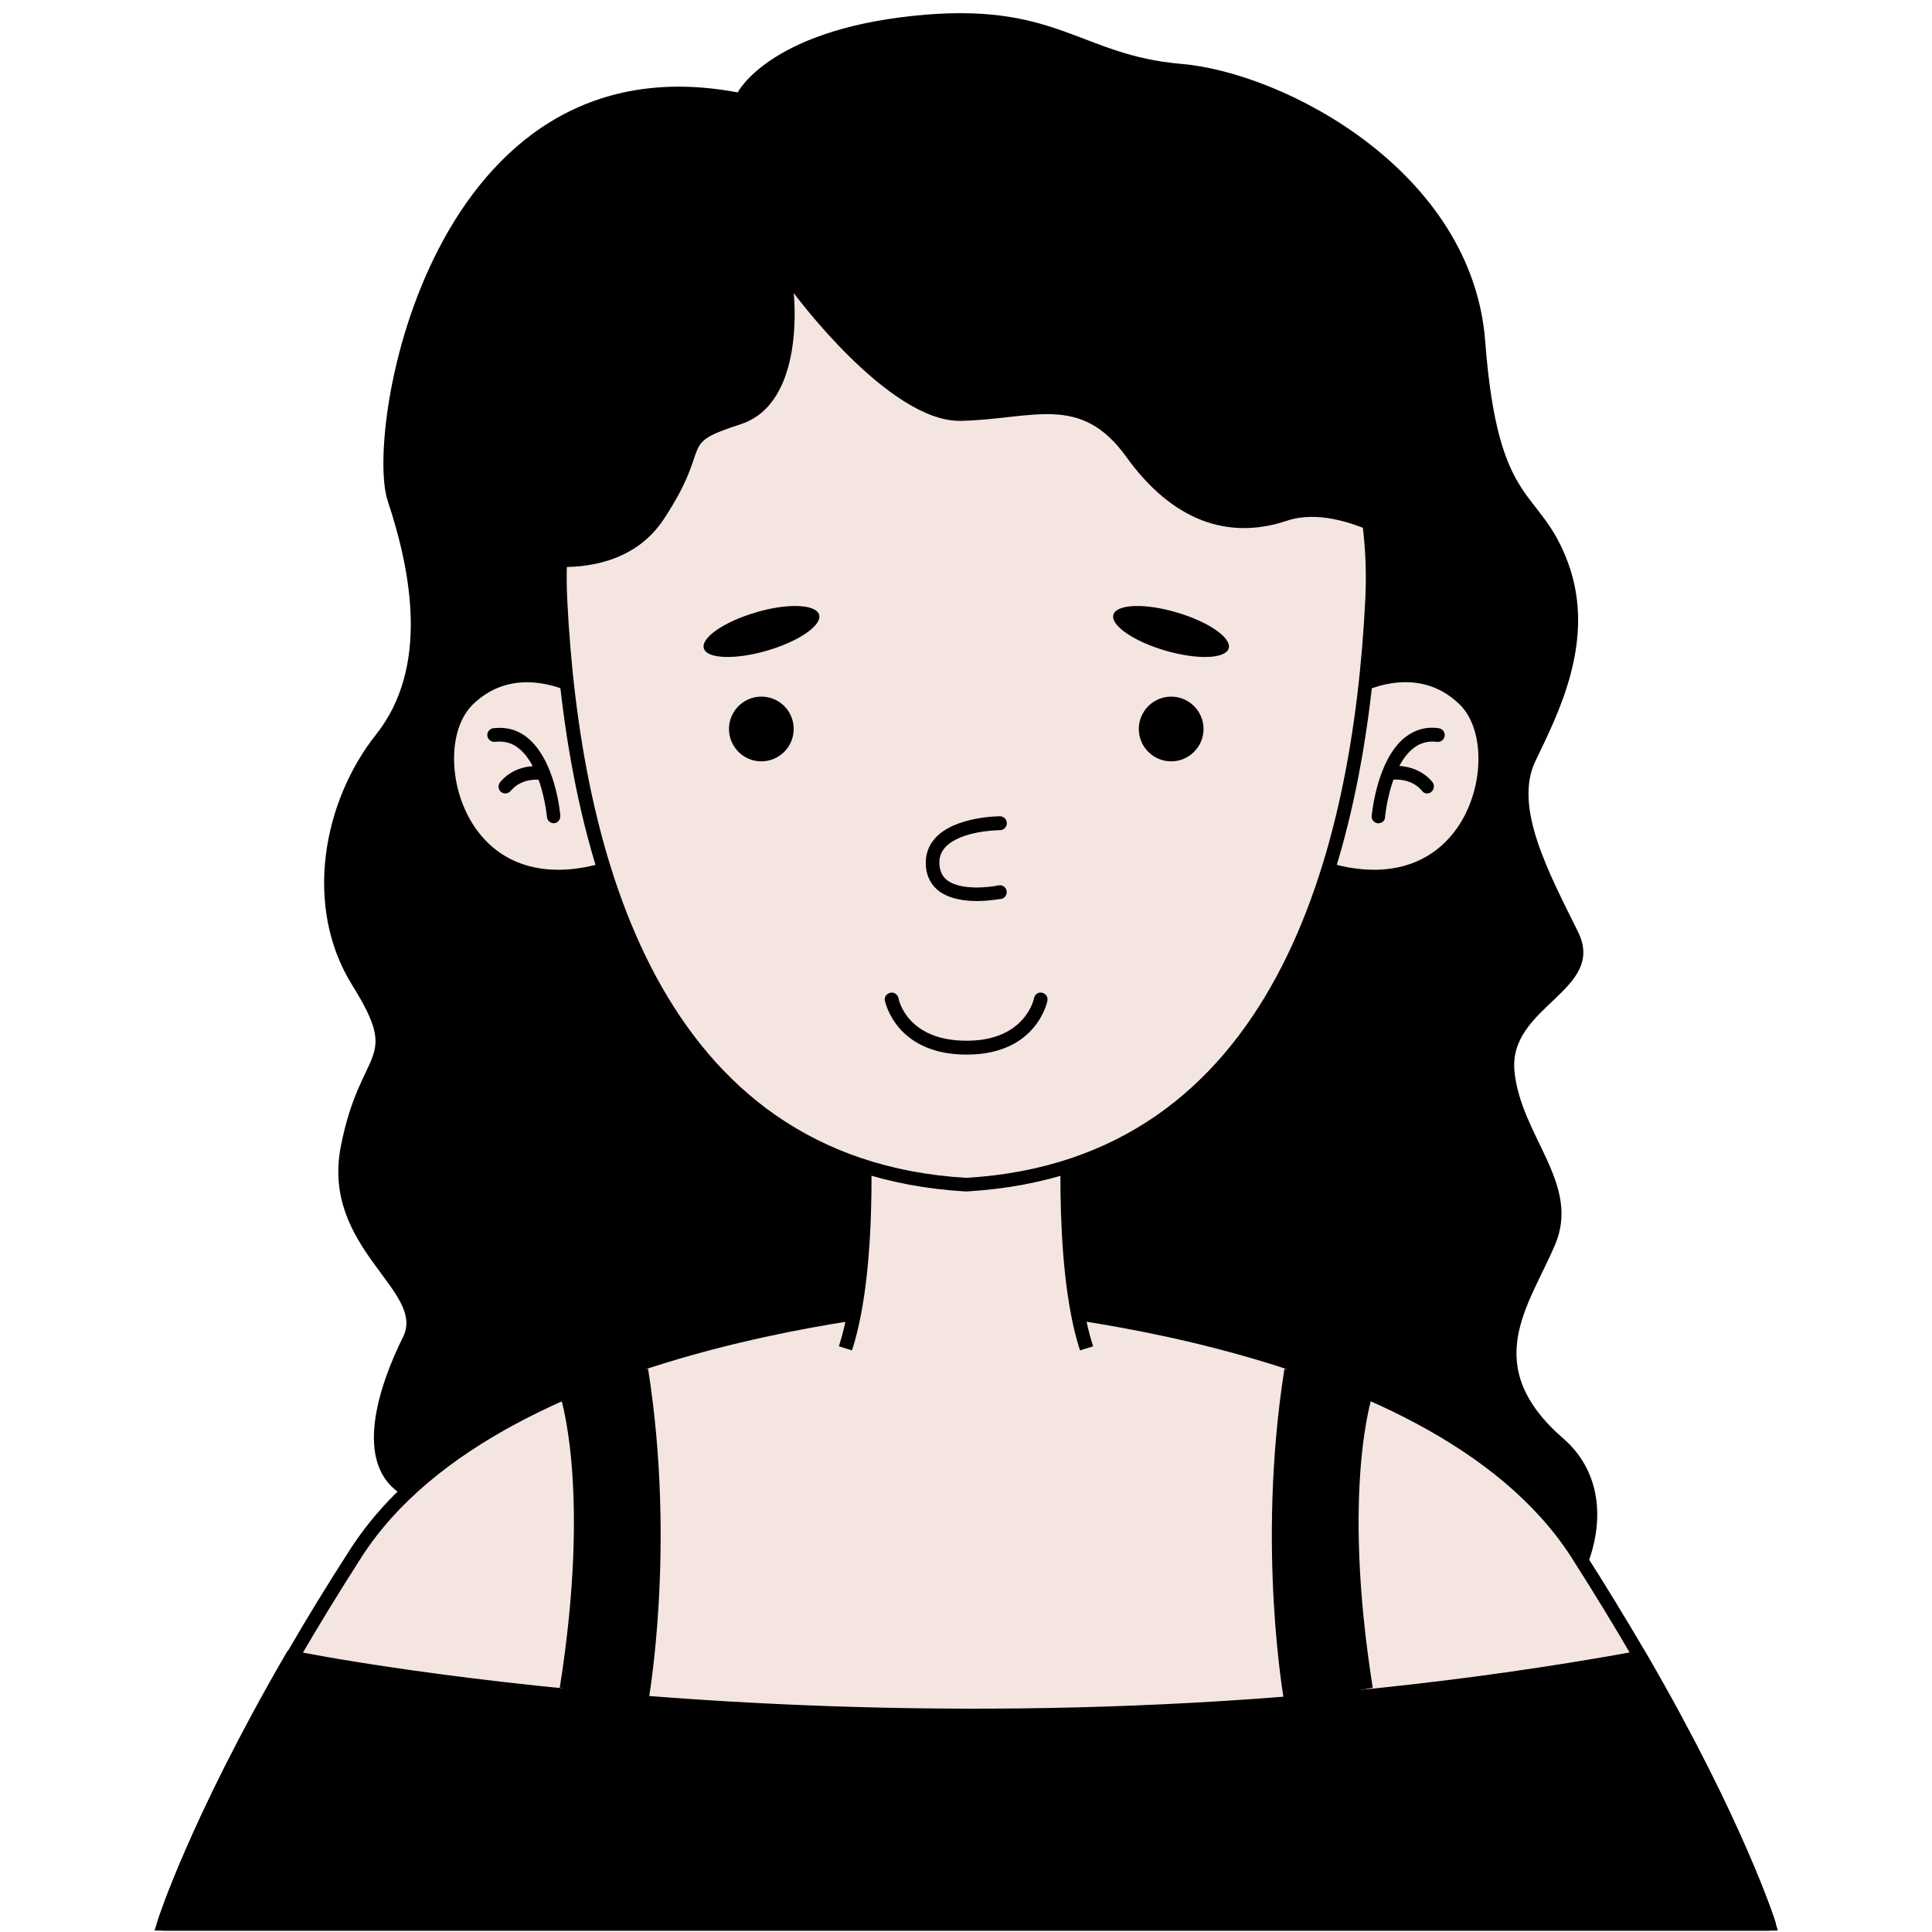 <svg xmlns="http://www.w3.org/2000/svg" xmlns:xlink="http://www.w3.org/1999/xlink" width="500" zoomAndPan="magnify" viewBox="0 0 375 375" height="500" preserveAspectRatio="xMidYMid meet" version="1.0"><defs><clipPath id="b1a58d67c6"><path d="M 30 284 L 345 284 L 345 375 L 30 375 Z M 30 284 " clip-rule="nonzero"/></clipPath></defs><path fill="#000000" d="M 143.191 17.938 C 143.191 17.938 149.121 6.074 177.133 3.086 C 205.145 0.094 209.379 10.711 229.316 12.406 C 249.254 14.102 285.789 33.191 288.281 66.285 C 290.82 99.379 298.848 94.195 304.379 109.297 C 309.91 124.398 302.234 138.902 298 147.777 C 293.762 156.648 300.59 169.359 306.273 180.82 C 311.953 192.285 292.668 195.227 293.961 207.984 C 295.258 220.695 306.922 229.816 301.789 241.727 C 296.703 253.59 287.133 265.055 303.48 279.258 C 319.828 293.465 304.23 325.461 271.383 331.293 C 238.539 337.125 78.246 331.293 78.246 331.293 C 78.246 331.293 88.414 296.156 78.246 290.223 C 68.078 284.293 73.812 268.395 78.246 259.473 C 82.684 250.551 62.348 242.277 66.137 222.59 C 69.973 202.852 77.898 206.539 68.379 191.238 C 58.859 175.988 62.645 155.602 73.012 142.543 C 83.332 129.535 79.84 111.043 75.258 97.238 C 70.672 83.43 83.68 6.723 143.191 17.938 Z M 143.191 17.938 " fill-opacity="1" fill-rule="nonzero"/><path fill="#f4e5e0" d="M 343.305 373.41 L 31.793 373.41 C 31.793 373.41 40.367 346.047 69.027 301.488 C 97.637 256.93 187.551 252.492 187.551 252.492 C 187.551 252.492 277.465 256.93 306.074 301.488 C 334.734 346.047 343.305 373.41 343.305 373.41 Z M 343.305 373.41 " fill-opacity="1" fill-rule="nonzero"/><path fill="#f4e5e0" d="M 343.305 373.41 L 31.793 373.41 C 31.793 373.41 37.824 354.172 56.617 321.723 C 56.617 321.723 56.617 321.723 56.664 321.723 C 60.305 315.445 64.391 308.715 69.027 301.488 C 97.637 256.93 187.551 252.492 187.551 252.492 C 187.551 252.492 277.465 256.93 306.074 301.488 C 310.707 308.715 314.797 315.445 318.434 321.723 C 337.273 354.172 343.305 373.41 343.305 373.41 Z M 343.305 373.41 " fill-opacity="1" fill-rule="nonzero"/><path fill="#000000" d="M 343.305 374.754 L 31.793 374.754 C 31.348 374.754 30.996 374.555 30.746 374.207 C 30.5 373.859 30.449 373.41 30.547 373.012 C 30.598 372.812 36.828 353.273 55.469 321.074 C 55.52 320.977 55.57 320.875 55.668 320.828 C 59.457 314.246 63.594 307.52 67.93 300.789 C 96.59 256.184 183.812 251.348 187.5 251.199 C 191.336 251.398 278.562 256.184 307.219 300.789 C 311.605 307.617 315.742 314.445 319.629 321.074 C 338.32 353.273 344.551 372.812 344.602 373.012 C 344.75 373.41 344.652 373.859 344.402 374.207 C 344.152 374.555 343.754 374.754 343.305 374.754 Z M 33.688 372.113 L 341.461 372.113 C 339.516 366.73 332.688 348.887 317.289 322.422 C 313.449 315.793 309.312 309.016 304.977 302.234 C 277.066 258.773 188.398 253.891 187.5 253.84 C 186.754 253.891 98.082 258.773 70.172 302.234 C 65.836 309.016 61.648 315.793 57.863 322.422 C 57.812 322.52 57.762 322.621 57.664 322.672 C 42.359 349.039 35.582 366.73 33.688 372.113 Z M 33.688 372.113 " fill-opacity="1" fill-rule="nonzero"/><path fill="#f4e5e0" d="M 164.125 261.715 C 170.203 242.973 167.016 206.988 167.016 206.988 L 208.086 206.988 C 208.086 206.988 204.895 242.973 210.977 261.715 " fill-opacity="1" fill-rule="nonzero"/><path fill="#000000" d="M 165.371 262.113 L 162.828 261.316 C 168.758 243.023 165.668 207.488 165.668 207.137 L 165.52 205.691 L 209.48 205.691 L 209.332 207.137 C 209.281 207.488 206.242 243.074 212.172 261.316 L 209.629 262.113 C 204.148 245.266 206.043 215.312 206.539 208.285 L 168.359 208.285 C 168.957 215.312 170.852 245.266 165.371 262.113 Z M 165.371 262.113 " fill-opacity="1" fill-rule="nonzero"/><path fill="#f4e5e0" d="M 260.668 134.816 C 260.668 134.816 274.023 125.895 284.191 135.766 C 294.359 145.633 285.789 179.523 254.586 167.711 Z M 260.668 134.816 " fill-opacity="1" fill-rule="nonzero"/><path fill="#000000" d="M 266.797 171.551 C 263.16 171.551 258.973 170.805 254.137 169.008 L 253.09 168.609 L 259.422 134.02 L 259.871 133.723 C 260.02 133.621 274.227 124.352 285.09 134.816 C 290.871 140.449 291.07 152.609 285.539 161.383 C 283.297 164.922 277.664 171.551 266.797 171.551 Z M 256.133 166.867 C 267.996 171.004 277.863 168.512 283.344 159.938 C 288.18 152.312 288.18 141.445 283.297 136.711 C 274.922 128.586 264.258 134.219 261.863 135.613 Z M 256.133 166.867 " fill-opacity="1" fill-rule="nonzero"/><path fill="#f4e5e0" d="M 267.547 158.441 C 267.547 158.441 269.043 141.348 279.109 142.641 " fill-opacity="1" fill-rule="nonzero"/><path fill="#000000" d="M 267.547 159.789 C 267.496 159.789 267.445 159.789 267.445 159.789 C 266.699 159.738 266.148 159.09 266.25 158.344 C 266.301 157.895 267.246 147.578 272.629 143.191 C 274.574 141.645 276.766 140.996 279.258 141.348 C 280.008 141.445 280.504 142.094 280.406 142.84 C 280.305 143.59 279.656 144.086 278.91 143.988 C 277.117 143.789 275.621 144.188 274.273 145.285 C 269.738 148.922 268.84 158.492 268.84 158.59 C 268.84 159.289 268.242 159.789 267.547 159.789 Z M 267.547 159.789 " fill-opacity="1" fill-rule="nonzero"/><path fill="#f4e5e0" d="M 269.938 150.07 C 269.938 150.07 274.227 149.371 276.965 152.66 " fill-opacity="1" fill-rule="nonzero"/><path fill="#000000" d="M 277.016 154.008 C 276.617 154.008 276.27 153.855 276.02 153.508 C 273.777 150.816 270.238 151.363 270.188 151.363 C 269.488 151.465 268.793 150.965 268.641 150.27 C 268.543 149.52 269.043 148.871 269.738 148.723 C 269.938 148.672 274.824 147.977 278.012 151.762 C 278.461 152.312 278.41 153.16 277.863 153.656 C 277.613 153.906 277.316 154.008 277.016 154.008 Z M 277.016 154.008 " fill-opacity="1" fill-rule="nonzero"/><path fill="#f4e5e0" d="M 114.434 134.816 C 114.434 134.816 101.074 125.895 90.906 135.766 C 80.738 145.633 89.312 179.523 120.512 167.711 Z M 114.434 134.816 " fill-opacity="1" fill-rule="nonzero"/><path fill="#000000" d="M 108.301 171.551 C 97.438 171.551 91.754 164.922 89.512 161.383 C 83.93 152.609 84.129 140.449 89.961 134.816 C 100.773 124.352 115.031 133.621 115.18 133.723 L 115.629 134.02 L 121.957 168.609 L 120.91 169.008 C 116.078 170.805 111.891 171.551 108.301 171.551 Z M 102.27 132.426 C 98.883 132.426 95.145 133.473 91.805 136.711 C 86.918 141.445 86.918 152.262 91.754 159.938 C 97.188 168.512 107.055 171.004 118.969 166.867 L 113.234 135.613 C 111.789 134.766 107.402 132.426 102.27 132.426 Z M 102.27 132.426 " fill-opacity="1" fill-rule="nonzero"/><path fill="#f4e5e0" d="M 107.504 158.441 C 107.504 158.441 106.008 141.348 95.941 142.641 " fill-opacity="1" fill-rule="nonzero"/><path fill="#000000" d="M 107.504 159.789 C 106.805 159.789 106.258 159.289 106.16 158.59 C 106.16 158.492 105.262 148.922 100.727 145.285 C 99.379 144.188 97.883 143.789 96.09 143.988 C 95.391 144.086 94.695 143.539 94.594 142.84 C 94.496 142.094 95.043 141.445 95.742 141.348 C 98.234 141.047 100.477 141.645 102.371 143.191 C 107.805 147.578 108.75 157.895 108.75 158.344 C 108.801 159.09 108.25 159.738 107.555 159.789 C 107.605 159.789 107.555 159.789 107.504 159.789 Z M 107.504 159.789 " fill-opacity="1" fill-rule="nonzero"/><path fill="#f4e5e0" d="M 105.113 150.07 C 105.113 150.07 100.824 149.371 98.082 152.66 " fill-opacity="1" fill-rule="nonzero"/><path fill="#000000" d="M 98.082 154.008 C 97.785 154.008 97.484 153.906 97.238 153.707 C 96.688 153.258 96.59 152.41 97.086 151.812 C 100.277 147.977 105.16 148.723 105.359 148.773 C 106.059 148.871 106.559 149.57 106.457 150.27 C 106.359 150.965 105.711 151.465 104.961 151.363 C 104.812 151.363 101.324 150.867 99.129 153.508 C 98.832 153.855 98.484 154.008 98.082 154.008 Z M 98.082 154.008 " fill-opacity="1" fill-rule="nonzero"/><path fill="#f4e5e0" d="M 187.551 229.914 C 126.941 226.375 111.242 166.316 108.75 116.375 C 106.855 78.598 130.332 45.203 163.129 38.176 C 179.277 34.684 195.824 34.684 211.922 38.176 C 244.719 45.25 268.195 78.598 266.301 116.375 C 263.859 166.316 248.156 226.375 187.551 229.914 Z M 187.551 229.914 " fill-opacity="1" fill-rule="nonzero"/><path fill="#000000" d="M 187.551 231.262 L 187.449 231.262 C 125.848 227.672 109.895 166.867 107.402 116.477 C 105.512 78.297 129.336 44.105 162.828 36.879 C 179.227 33.34 195.824 33.34 212.223 36.879 C 245.715 44.105 269.539 78.297 267.645 116.477 C 265.152 166.867 249.254 227.672 187.602 231.262 Z M 187.551 36.879 C 179.477 36.879 171.449 37.727 163.426 39.469 C 131.18 46.398 108.25 79.441 110.098 116.324 C 112.539 165.621 127.938 225.082 187.551 228.621 C 247.16 225.082 262.562 165.621 265.004 116.324 C 266.848 79.441 243.922 46.398 211.672 39.469 C 203.648 37.727 195.625 36.879 187.551 36.879 Z M 187.551 36.879 " fill-opacity="1" fill-rule="nonzero"/><path fill="#000000" d="M 158.992 119.316 C 159.59 121.359 155.055 124.5 148.871 126.293 C 142.691 128.09 137.211 127.891 136.613 125.848 C 136.012 123.801 140.551 120.664 146.73 118.867 C 152.859 117.023 158.391 117.273 158.992 119.316 Z M 158.992 119.316 " fill-opacity="1" fill-rule="nonzero"/><path fill="#000000" d="M 216.109 119.316 C 215.512 121.359 220.047 124.5 226.227 126.293 C 232.406 128.09 237.891 127.891 238.488 125.848 C 239.086 123.801 234.551 120.664 228.371 118.867 C 222.191 117.023 216.707 117.273 216.109 119.316 Z M 216.109 119.316 " fill-opacity="1" fill-rule="nonzero"/><path fill="#000000" d="M 154.055 141.496 C 154.055 144.984 151.215 147.777 147.777 147.777 C 144.289 147.777 141.496 144.934 141.496 141.496 C 141.496 138.008 144.336 135.215 147.777 135.215 C 151.266 135.215 154.055 138.008 154.055 141.496 Z M 154.055 141.496 " fill-opacity="1" fill-rule="nonzero"/><path fill="#000000" d="M 233.605 141.496 C 233.605 144.984 230.762 147.777 227.324 147.777 C 223.836 147.777 221.043 144.934 221.043 141.496 C 221.043 138.008 223.883 135.215 227.324 135.215 C 230.762 135.215 233.605 138.008 233.605 141.496 Z M 233.605 141.496 " fill-opacity="1" fill-rule="nonzero"/><path fill="#f4e5e0" d="M 194.078 159.789 C 194.078 159.789 180.223 159.789 181.07 168.16 C 181.816 175.738 194.078 173.098 194.078 173.098 " fill-opacity="1" fill-rule="nonzero"/><path fill="#000000" d="M 189.594 174.891 C 187.199 174.891 184.41 174.492 182.367 173.047 C 180.82 171.898 179.926 170.305 179.727 168.312 C 179.523 166.117 180.125 164.223 181.52 162.68 C 185.309 158.492 193.73 158.441 194.078 158.441 C 194.828 158.441 195.426 159.039 195.426 159.789 C 195.426 160.535 194.828 161.133 194.078 161.133 C 193.98 161.133 186.453 161.184 183.461 164.473 C 182.566 165.469 182.215 166.617 182.367 168.062 C 182.516 169.309 183.016 170.254 183.91 170.902 C 186.555 172.848 191.938 172.25 193.781 171.852 C 194.527 171.699 195.227 172.148 195.375 172.895 C 195.523 173.594 195.074 174.34 194.328 174.492 C 194.18 174.441 192.137 174.891 189.594 174.891 Z M 189.594 174.891 " fill-opacity="1" fill-rule="nonzero"/><path fill="#f4e5e0" d="M 173.047 193.98 C 173.047 193.98 174.742 203.5 187.848 203.352 C 200.359 203.25 202.004 193.98 202.004 193.98 " fill-opacity="1" fill-rule="nonzero"/><path fill="#000000" d="M 187.602 204.695 C 173.793 204.695 171.801 194.328 171.75 194.23 C 171.602 193.48 172.098 192.832 172.848 192.684 C 173.543 192.535 174.242 193.031 174.391 193.73 C 174.441 194.129 176.137 202.004 187.602 202.004 C 187.699 202.004 187.75 202.004 187.848 202.004 C 199.113 201.902 200.707 193.781 200.707 193.73 C 200.859 192.984 201.504 192.535 202.254 192.684 C 202.949 192.832 203.449 193.48 203.301 194.23 C 203.301 194.328 201.305 204.598 187.848 204.695 C 187.801 204.695 187.699 204.695 187.602 204.695 Z M 187.602 204.695 " fill-opacity="1" fill-rule="nonzero"/><path fill="#000000" d="M 95.941 106.805 C 95.891 108.551 118.969 115.727 128.836 100.773 C 138.703 85.824 131.078 86.473 143.789 82.332 C 156.5 78.195 154.055 56.863 154.055 56.863 C 154.055 56.863 172.547 81.984 186.504 81.688 C 200.457 81.387 209.68 76.254 218.602 88.664 C 227.523 101.074 238.34 104.914 249.801 101.074 C 261.266 97.238 277.016 109.449 277.016 109.449 C 277.016 109.449 281.602 58.16 241.527 39.371 C 201.406 20.629 99.328 12.656 95.941 106.805 Z M 95.941 106.805 " fill-opacity="1" fill-rule="nonzero"/><path fill="#000000" d="M 343.305 373.41 L 31.793 373.41 C 31.793 373.41 37.824 354.172 56.617 321.723 C 56.617 321.723 56.617 321.723 56.664 321.723 C 59.855 322.371 181.867 346.746 318.434 321.723 C 337.273 354.172 343.305 373.41 343.305 373.41 Z M 343.305 373.41 " fill-opacity="1" fill-rule="nonzero"/><g clip-path="url(#b1a58d67c6)"><path stroke-linecap="butt" transform="matrix(4.984, 0, 0, 4.984, 30, 2.587)" fill="none" stroke-linejoin="miter" d="M 62.86 74.4 L 0.36 74.4 C 0.36 74.4 1.57 70.54 5.34 64.03 C 5.34 64.03 5.34 64.03 5.35 64.03 C 5.99 64.16 30.47 69.05 57.87 64.03 C 61.65 70.54 62.86 74.4 62.86 74.4 Z M 62.86 74.4 " stroke="#000000" stroke-width="0.532" stroke-opacity="1" stroke-miterlimit="10"/></g><path fill="#000000" d="M 108.648 270.637 C 108.648 270.637 114.832 288.578 108.648 327.605 L 125.797 330.547 C 125.797 330.547 131.277 300.492 125.797 265.703 C 125.746 265.703 113.734 266.949 108.648 270.637 Z M 108.648 270.637 " fill-opacity="1" fill-rule="nonzero"/><path fill="#000000" d="M 266.449 270.637 C 266.449 270.637 260.27 288.578 266.449 327.605 L 249.305 330.547 C 249.305 330.547 243.82 300.492 249.305 265.703 C 249.305 265.703 261.316 266.949 266.449 270.637 Z M 266.449 270.637 " fill-opacity="1" fill-rule="nonzero"/></svg>